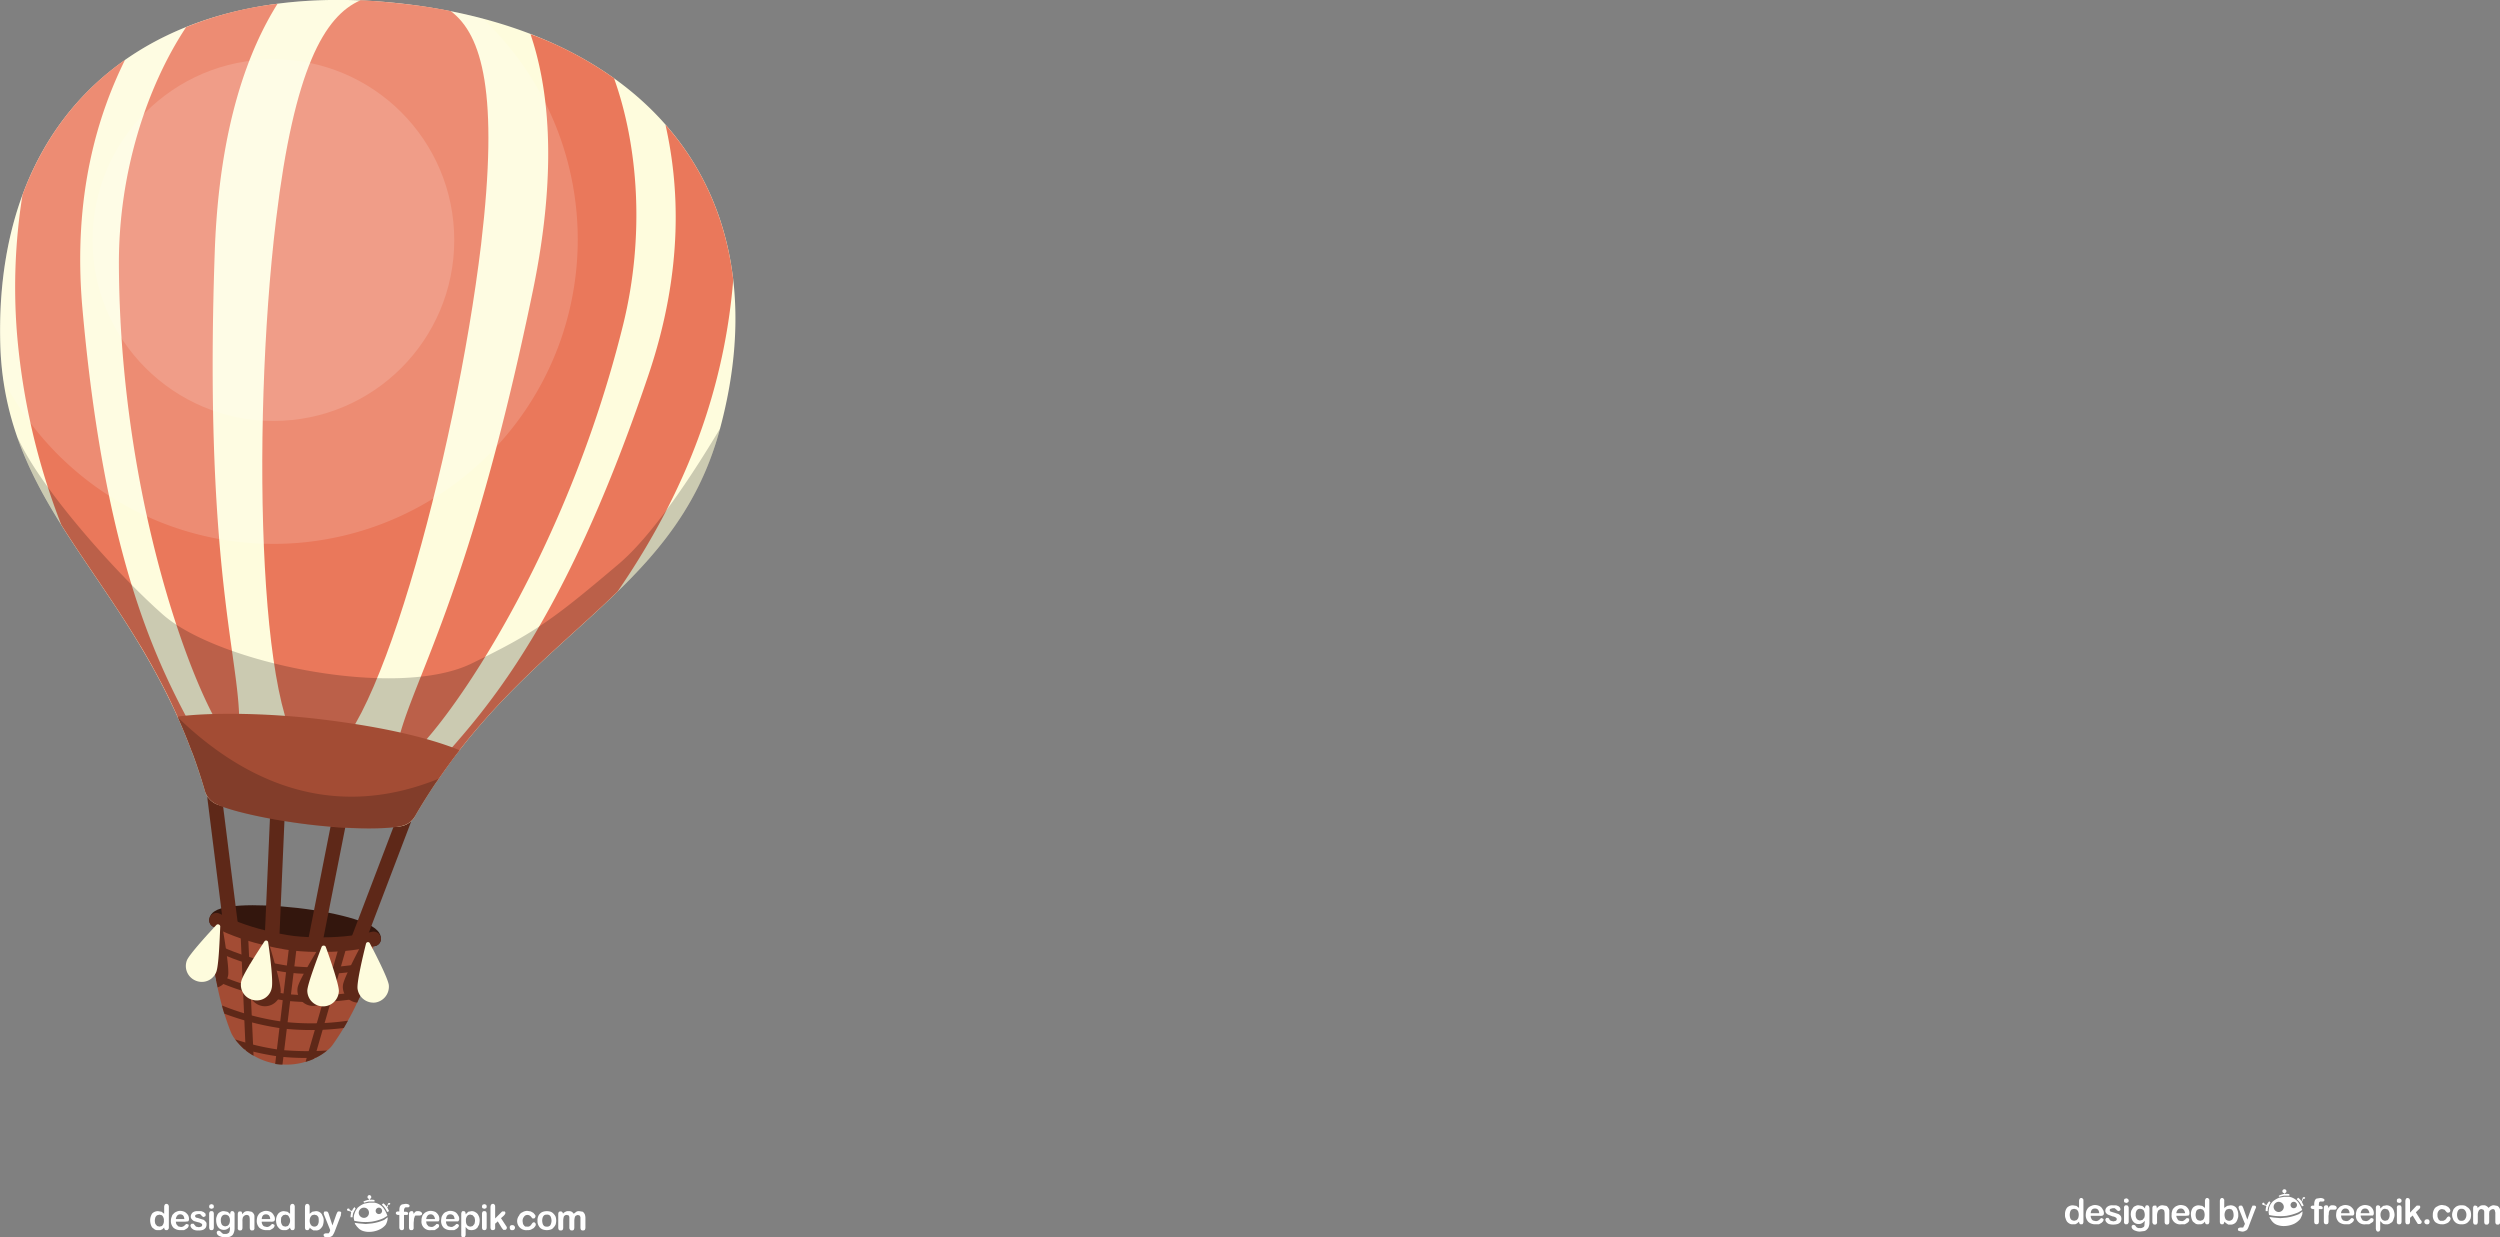 <svg xmlns="http://www.w3.org/2000/svg" viewBox="0 0 855.8 423.6"><rect x="0" y="0" width="855.8" height="423.6" fill="#808080" stroke="none"/><defs><style>.cls-1{isolation:isolate;}.cls-2{fill:#33160d;}.cls-3,.cls-4{fill:none;stroke-linecap:round;stroke-linejoin:round;stroke-width:5px;}.cls-3{stroke:#33160d;}.cls-4{stroke:#5e2818;}.cls-5{fill:#fefcdd;}.cls-6{fill:#ea785b;}.cls-7{opacity:0.2;mix-blend-mode:multiply;}.cls-8{fill:#a34c34;}.cls-9{fill:#5e2818;}.cls-10,.cls-11{fill:#fff;}.cls-10{opacity:0.15;}</style></defs><g class="cls-1"><g id="圖層_4" data-name="圖層 4"><path class="cls-2" d="M252,391.1c-.3,2.7-12.7,3.5-27.5,1.7s-26.7-5.4-26.3-8.1,12.6-3.4,27.5-1.7S252.3,388.4,252,391.1Z" transform="translate(-124.1 -69.7)"/><path class="cls-3" d="M198.2,384.7c.3-2.7,12.6-3.4,27.5-1.7s26.6,5.4,26.3,8.1" transform="translate(-124.1 -69.7)"/><line class="cls-4" x1="73.5" y1="273.2" x2="79.2" y2="318.6"/><line class="cls-4" x1="95.1" y1="275.8" x2="93" y2="323.8"/><line class="cls-4" x1="138.2" y1="280.9" x2="121.9" y2="323.7"/><line class="cls-4" x1="116.6" y1="278.4" x2="107.3" y2="325.5"/><path class="cls-5" d="M263,71.1c84.6,10.1,129.1,66.5,107.4,146-15.8,57.8-67.7,68.9-104.3,132.1a6.8,6.8,0,0,1-6.7,3.4L229.7,349l-29.6-3.5a7,7,0,0,1-5.8-4.9c-20.6-70.1-68.4-93.1-70.1-153C121.9,105.3,178.4,61,263,71.1Z" transform="translate(-124.1 -69.7)"/><path class="cls-6" d="M247.5,69.8c-12.4,5.4-22.7,23.5-28.9,75.1-8.7,72.3-6,182.9,13.4,185.2s48.1-104.5,56.8-176.8c6.1-51.6.4-71.7-10.4-79.8-5-1-10.1-1.8-15.4-2.4S252.5,70,247.5,69.8Z" transform="translate(-124.1 -69.7)"/><path class="cls-6" d="M187.8,79c-13.6,20.6-23.1,50-23,81.2.4,100.2,39.3,177.4,40.9,162.1,2.5-22.9-12.1-50.6-8.1-166,1.5-44.5,12.1-70.3,21.5-85.3A121.8,121.8,0,0,0,187.8,79Z" transform="translate(-124.1 -69.7)"/><path class="cls-6" d="M131.8,136.4a200.3,200.3,0,0,0-1.9,47.3,233.4,233.4,0,0,0,15.2,65.7C159.3,272,177.5,294,189.8,327c5.2,6.5,8.6,10,8.6,10-7.2-22.6-35.9-46.8-46.1-161.9-3.4-38.8,5.5-66.5,14.6-84.9C150.9,101.4,139,117,131.8,136.4Z" transform="translate(-124.1 -69.7)"/><path class="cls-6" d="M334.3,96.5c8.3,23.2,10.6,54,3.1,84.4-24,97.3-80,163.1-78,147.9,3-23,23.7-46.4,47.1-159.5,9-43.6,4.9-71.1-.8-87.9A123.1,123.1,0,0,1,334.3,96.5Z" transform="translate(-124.1 -69.7)"/><path class="cls-6" d="M375.1,165.5a204,204,0,0,1-9.3,46.5c-7.4,22.8-18.4,42.9-30.3,60.2-19.1,18.6-42,35.7-61.8,64.9-6.6,5.1-10.6,7.7-10.6,7.7,12.3-20.3,45.9-37,82.9-146.5,12.5-36.9,10.4-65.9,5.9-85.9C364.8,127,372.7,145,375.1,165.5Z" transform="translate(-124.1 -69.7)"/><path class="cls-7" d="M266.1,349.2c36.6-63.2,88.5-74.3,104.3-132.1a6.4,6.4,0,0,1,.2-.7c-9.5,15.9-23.2,36.8-35.1,46.7-22.2,18.8-28.3,23.2-50.1,33.8-25.7,12.4-86.5-.2-105.4-16.7-15.6-13.7-42-43.1-49.9-60.8l.6,1.8h0c9.1,24.5,26.1,44,41.4,69.5h.1l4.1,7.1c0,.1.1.2.1.3l1.1,2,.3.5,1.1,2.1.2.3,2.5,4.9.3.6.9,1.9.3.7.9,2,.3.6,1.2,2.6h0c.4.8.7,1.7,1.1,2.5l.3.8c.3.6.5,1.3.8,1.9a3.6,3.6,0,0,0,.4.9l.7,1.9.3.8c.4.9.7,1.9,1.1,2.8h0l1,2.7.3.9c.2.6.4,1.3.7,2l.3,1c.2.6.4,1.3.7,2s.1.6.2.9.7,2,.9,3l.4,1a5.8,5.8,0,0,0,1.8,2.3,7.2,7.2,0,0,0,2.6,1.4l1,.2,29.6,3.5,29.7,3.6h1a6.4,6.4,0,0,0,2.8-.7,6,6,0,0,0,2.3-1.9l.6-.8Z" transform="translate(-124.1 -69.7)"/><path class="cls-8" d="M233.7,315.9c-16.6-2-36.6-2.5-48.8-.9a195.6,195.6,0,0,1,9.4,25.6,7.4,7.4,0,0,0,3.9,4.4c4.6,2.2,16.7,5.1,31.2,6.9s27,1.7,31.9.6a6.9,6.9,0,0,0,4.8-3.3,203.8,203.8,0,0,1,15.3-22.7C268.3,321.2,250.3,317.9,233.7,315.9Z" transform="translate(-124.1 -69.7)"/><path class="cls-7" d="M229.4,351.9c14.5,1.7,27,1.7,31.9.6a6.9,6.9,0,0,0,4.8-3.3c2.6-4.6,5.4-8.8,8.1-12.9-37.5,15.2-67.7-.2-89.3-21.1a197.9,197.9,0,0,1,9.4,25.4,7.4,7.4,0,0,0,3.9,4.4C202.8,347.2,214.9,350.1,229.4,351.9Z" transform="translate(-124.1 -69.7)"/><path class="cls-8" d="M224.5,392.6s14.3,1.8,27.5-1.5c0,0,.7,15.1-13.7,35.8a9.5,9.5,0,0,1-2.6,2.7,22.3,22.3,0,0,1-30.8-3.7,11.8,11.8,0,0,1-1.9-3.2c-9.1-23.6-4.8-38-4.8-38C210.2,391,224.5,392.6,224.5,392.6Z" transform="translate(-124.1 -69.7)"/><path class="cls-9" d="M199.1,387.7l-1.8,3.1a61,61,0,0,0,1.3,16.9,5.4,5.4,0,0,0,3.6-4.1c.4-2.2-1.1-11.6-1.8-15.6A.7.7,0,0,0,199.1,387.7Z" transform="translate(-124.1 -69.7)"/><path class="cls-9" d="M249.4,392.7a.7.7,0,0,0-1.3-.1c-1.9,3.6-6.3,12-6.6,14.3a5.4,5.4,0,0,0,4.7,6h.2a69.2,69.2,0,0,0,4.5-13.3C250.4,397,249.8,394.4,249.4,392.7Z" transform="translate(-124.1 -69.7)"/><path class="cls-9" d="M226,407.7a5.3,5.3,0,1,0,10.5,2c.5-2.2-1.1-11.6-1.8-15.6a.7.7,0,0,0-1.3-.2C231.3,397.3,226.4,405.5,226,407.7Z" transform="translate(-124.1 -69.7)"/><path class="cls-9" d="M209,389.1l-2.6-.9,1.8,41.1a21.1,21.1,0,0,0,2.7,1.8Z" transform="translate(-124.1 -69.7)"/><path class="cls-9" d="M243.1,392.6l-2.7.3-11.7,40.3a18.2,18.2,0,0,0,3-1.1Z" transform="translate(-124.1 -69.7)"/><path class="cls-9" d="M220.8,434.1l5-41.3-1.3-.2h-1.3l-4.9,41.3A10.7,10.7,0,0,0,220.8,434.1Z" transform="translate(-124.1 -69.7)"/><path class="cls-10" d="M124.2,187.6a95.3,95.3,0,0,0,1.1,12.3A104.2,104.2,0,1,0,289.4,76.1a190.1,190.1,0,0,0-26.4-5C178.4,61,121.9,105.3,124.2,187.6Z" transform="translate(-124.1 -69.7)"/><circle class="cls-10" cx="93.6" cy="82.2" r="61.9"/><path class="cls-9" d="M220.2,409.1a5.4,5.4,0,0,1-10.8-.7c.2-2.3,4.1-11,5.8-14.7a.7.7,0,0,1,1.3.1C217.7,397.7,220.3,406.8,220.2,409.1Z" transform="translate(-124.1 -69.7)"/><path class="cls-4" d="M198.2,384.7c12,6.3,26.3,7.9,26.3,7.9s14.3,1.8,27.5-1.5" transform="translate(-124.1 -69.7)"/><path class="cls-9" d="M222.4,410c-.3-.1-13.3-1.7-24.6-7.2a25.1,25.1,0,0,0,.4,2.7c11.1,5.1,23,6.6,23.9,6.8h.1a91.6,91.6,0,0,0,24.8-.9c.4-.9.8-1.7,1.1-2.6-12.3,2.7-25.4,1.2-25.7,1.2Z" transform="translate(-124.1 -69.7)"/><path class="cls-9" d="M236.1,429.3a102.5,102.5,0,0,1-16-.2h0a87,87,0,0,1-15.5-3.6l.3.4a26.8,26.8,0,0,0,2.8,3,93.2,93.2,0,0,0,12.1,2.5h.1a87.5,87.5,0,0,0,12.3.4,18.6,18.6,0,0,0,3.5-2.2Z" transform="translate(-124.1 -69.7)"/><path class="cls-9" d="M197.2,394.9c11.7,6,25.1,7.7,26.1,7.8h0c1,.1,14.4,1.6,27.2-1.4l.6-2.4h-.5c-12.7,3.2-26.7,1.5-27,1.5h0c-.4,0-14.4-1.8-26-7.8h-.4Z" transform="translate(-124.1 -69.7)"/><path class="cls-9" d="M221,421.8a90.5,90.5,0,0,0,20.8-.2l1.4-2.5a86.3,86.3,0,0,1-21.9.4h0a86.8,86.8,0,0,1-21.2-5.6c.2.9.5,1.9.8,2.8a93.5,93.5,0,0,0,20.1,5.1Z" transform="translate(-124.1 -69.7)"/><path class="cls-5" d="M198.1,402.5a5.3,5.3,0,0,1-7,2.9,5.4,5.4,0,0,1-3-7c.9-2.1,7.3-9.1,10.1-12.1a.8.8,0,0,1,1.3.5C199.3,390.9,199,400.4,198.1,402.5Z" transform="translate(-124.1 -69.7)"/><path class="cls-5" d="M217.1,408a5.2,5.2,0,0,1-6.4,4,5.3,5.3,0,0,1-4-6.4c.5-2.3,5.7-10.2,7.9-13.6a.7.7,0,0,1,1.3.3C216.5,396.3,217.7,405.7,217.1,408Z" transform="translate(-124.1 -69.7)"/><path class="cls-5" d="M229.3,408.8a5.4,5.4,0,0,0,5.4,5.4,5.4,5.4,0,0,0,5.4-5.3c0-2.3-3.1-11.3-4.5-15.1a.8.8,0,0,0-1.4,0C232.8,397.6,229.4,406.4,229.3,408.8Z" transform="translate(-124.1 -69.7)"/><path class="cls-5" d="M246.5,408.2a5.5,5.5,0,0,0,6,4.7,5.5,5.5,0,0,0,4.7-6c-.3-2.3-4.6-10.7-6.5-14.3a.7.7,0,0,0-1.3.1C248.4,396.7,246.2,405.9,246.5,408.2Z" transform="translate(-124.1 -69.7)"/></g><g id="DESIGNED_BY_FREEPIK" data-name="DESIGNED BY FREEPIK"><path class="cls-11" d="M181.1,481.8a.7.7,0,0,0-.6.3,1.5,1.5,0,0,0-.2.8v2.3l-.9-.7-1.2-.2a2.8,2.8,0,0,0-2,.8,4.3,4.3,0,0,0-.7,2.4,5.1,5.1,0,0,0,.2,1.3,3.7,3.7,0,0,0,.5,1.1l.9.7a2,2,0,0,0,1.1.2h.8l.7-.3.6-.6h0a1.4,1.4,0,0,0,.2.7.7.7,0,0,0,.6.2c.2,0,.4,0,.5-.2a.8.8,0,0,0,.3-.7v-7.1a1.2,1.2,0,0,0-.2-.7A.9.9,0,0,0,181.1,481.8Zm-1.1,6.9a1.8,1.8,0,0,1-.5.7l-.8.2-.8-.2-.6-.7a3.7,3.7,0,0,1-.2-1.2,4.3,4.3,0,0,1,.2-1.1,2,2,0,0,1,.6-.7l.8-.2.8.2a1.8,1.8,0,0,1,.5.7,2,2,0,0,1,.2,1.1A2.2,2.2,0,0,1,180,488.7Z" transform="translate(-124.1 -69.7)"/><path class="cls-11" d="M188.5,487.8a1,1,0,0,0,.3-.8,2.8,2.8,0,0,0-.3-1.3,3.8,3.8,0,0,0-1.1-1.1,3.8,3.8,0,0,0-1.6-.4,2.8,2.8,0,0,0-1.3.3,2.3,2.3,0,0,0-1,.7,1.7,1.7,0,0,0-.6,1,3.1,3.1,0,0,0-.3,1.3,3.3,3.3,0,0,0,.9,2.5,3.6,3.6,0,0,0,2.4.8h1.2l.9-.5c.2-.2.4-.3.5-.5a1.4,1.4,0,0,0,.2-.6c0-.1,0-.3-.1-.3l-.5-.2h-.3l-.5.5-.4.3-.5.2h-.5l-.8-.2-.6-.7a2.9,2.9,0,0,1-.2-.9h3.2Zm-4.2-.8a2.2,2.2,0,0,1,.5-1.2,1.2,1.2,0,0,1,1-.4,1.3,1.3,0,0,1,1,.4,2.1,2.1,0,0,1,.4,1.2Z" transform="translate(-124.1 -69.7)"/><path class="cls-11" d="M193.9,487.3l-1.3-.4-.9-.3a.8.8,0,0,1-.6-.2c-.2-.1-.2-.3-.2-.5a.5.5,0,0,1,.3-.4l.7-.2h.7l.4.4c.1.2.3.3.4.4a.5.5,0,0,0,.4.2l.5-.2c.2-.1.2-.3.2-.5a1.1,1.1,0,0,0-.1-.5l-.6-.5-.8-.3h-1.1a3,3,0,0,0-1.4.2c-.4.2-.7.4-.8.7a1.6,1.6,0,0,0-.3.9,1.2,1.2,0,0,0,.3.9,2.7,2.7,0,0,0,.8.7l1.4.4a1.9,1.9,0,0,1,1,.4.5.5,0,0,1,.4.6c0,.2-.1.3-.3.5l-.8.2-1-.2-.6-.7-.2-.3H190c-.2,0-.4,0-.5.2a.5.5,0,0,0-.2.4,1.3,1.3,0,0,0,.3.8,2.2,2.2,0,0,0,.9.7,3.4,3.4,0,0,0,1.5.2,4.1,4.1,0,0,0,1.6-.2,2.2,2.2,0,0,0,.9-.7,2.1,2.1,0,0,0,.3-1.2,1.2,1.2,0,0,0-.2-.8Z" transform="translate(-124.1 -69.7)"/><path class="cls-11" d="M196.5,484.3c-.3,0-.4,0-.6.2a1.4,1.4,0,0,0-.2.7v4.7a1.4,1.4,0,0,0,.2.7c.2.2.3.2.6.2a.7.7,0,0,0,.6-.2,1.4,1.4,0,0,0,.2-.7v-4.7a1.4,1.4,0,0,0-.2-.7A.7.7,0,0,0,196.5,484.3Z" transform="translate(-124.1 -69.7)"/><path class="cls-11" d="M196.5,481.9l-.6.2a1.4,1.4,0,0,0-.2.6.8.8,0,0,0,.2.6l.6.2.6-.2a.8.8,0,0,0,.2-.6,1.4,1.4,0,0,0-.2-.6Z" transform="translate(-124.1 -69.7)"/><path class="cls-11" d="M203.6,484.3c-.2,0-.4,0-.5.2a1.1,1.1,0,0,0-.2.6v.3a2.8,2.8,0,0,0-1-.9l-1.1-.2a2,2,0,0,0-1.1.2,2.4,2.4,0,0,0-.9.6,3.1,3.1,0,0,0-.5,1,2.7,2.7,0,0,0-.2,1.3,4.7,4.7,0,0,0,.3,1.7,2.7,2.7,0,0,0,.9,1.2,2.4,2.4,0,0,0,1.5.4,2,2,0,0,0,1.1-.3,2.3,2.3,0,0,0,.9-.8v1.2a6.4,6.4,0,0,0-.2.7,1,1,0,0,1-.5.4c-.2.2-.5.2-1,.2h-.5l-.4-.2-.3-.3-.3-.3a.9.9,0,0,0-.6-.3c-.2,0-.4,0-.5.2a.5.5,0,0,0-.2.4,1.1,1.1,0,0,0,.3.8,2,2,0,0,0,1.1.6,3.3,3.3,0,0,0,1.5.3l1.5-.2a3.3,3.3,0,0,0,1-.6,3.1,3.1,0,0,0,.5-1,4.4,4.4,0,0,0,.2-1.3v-4.8a1.1,1.1,0,0,0-.2-.8A.6.6,0,0,0,203.6,484.3Zm-1,4.3a2,2,0,0,1-.6.7l-.7.2a1.7,1.7,0,0,1-1.2-.5,2.7,2.7,0,0,1-.4-1.5,2.2,2.2,0,0,1,.4-1.5,1.3,1.3,0,0,1,1.1-.5,1.7,1.7,0,0,1,1.2.5,2.5,2.5,0,0,1,.4,1.6A3,3,0,0,1,202.6,488.6Z" transform="translate(-124.1 -69.7)"/><path class="cls-11" d="M211,485.3a2,2,0,0,0-.8-.8l-1.1-.2a2.3,2.3,0,0,0-1.2.2,3.8,3.8,0,0,0-.9.9v-.2a4.3,4.3,0,0,0-.1-.5q-.2-.3-.3-.3h-.4c-.2,0-.4,0-.5.2s-.2.4-.2.7v4.7a.8.8,0,0,0,.2.7c.1.2.3.2.6.2a.7.7,0,0,0,.6-.2,1.4,1.4,0,0,0,.2-.7v-2.1a4.2,4.2,0,0,1,.1-1.3,1.3,1.3,0,0,1,.5-.7,1.3,1.3,0,0,1,.8-.3,1.1,1.1,0,0,1,.9.4,3.9,3.9,0,0,1,.2,1.3v2.7a1.4,1.4,0,0,0,.2.7.7.7,0,0,0,.6.2c.3,0,.5,0,.6-.2a.8.8,0,0,0,.2-.7V486A1.4,1.4,0,0,0,211,485.3Z" transform="translate(-124.1 -69.7)"/><path class="cls-11" d="M217.8,487.8a.8.8,0,0,0,.4-.8,2,2,0,0,0-.4-1.3,2.6,2.6,0,0,0-1-1.1,3.8,3.8,0,0,0-1.6-.4,2.8,2.8,0,0,0-1.3.3,2.6,2.6,0,0,0-1.1.7,4.4,4.4,0,0,0-.6,1,5.9,5.9,0,0,0-.2,1.3,3.3,3.3,0,0,0,.9,2.5,3.6,3.6,0,0,0,2.4.8h1.2l.9-.5c.2-.2.4-.3.5-.5a1.4,1.4,0,0,0,.2-.6c0-.1-.1-.3-.2-.3l-.4-.2h-.3l-.5.5-.4.3-.5.2h-.5l-.8-.2a1.3,1.3,0,0,1-.6-.7,1.5,1.5,0,0,1-.2-.9h3.1A2.2,2.2,0,0,0,217.8,487.8Zm-4.1-.8a2.1,2.1,0,0,1,.4-1.2,1.3,1.3,0,0,1,1-.4,1.4,1.4,0,0,1,1.1.4,2.1,2.1,0,0,1,.4,1.2Z" transform="translate(-124.1 -69.7)"/><path class="cls-11" d="M224.2,481.8a.9.9,0,0,0-.6.3,1.5,1.5,0,0,0-.2.8v2.3l-.9-.7-1.2-.2a2.6,2.6,0,0,0-1.9.8,3.6,3.6,0,0,0-.8,2.4,5.1,5.1,0,0,0,.2,1.3,2.4,2.4,0,0,0,.6,1.1,2.7,2.7,0,0,0,.8.7,2.2,2.2,0,0,0,1.1.2h.8l.7-.3.6-.6h0a.9.9,0,0,0,.3.7c.1.2.3.2.5.2a.7.7,0,0,0,.6-.2,1.2,1.2,0,0,0,.2-.7v-7.1a1.2,1.2,0,0,0-.2-.7A.7.7,0,0,0,224.2,481.8Zm-1.1,6.9a1.8,1.8,0,0,1-.5.7l-.8.2-.8-.2a1.8,1.8,0,0,1-.5-.7,2.2,2.2,0,0,1-.2-1.2,4.1,4.1,0,0,1,.1-1.1l.6-.7.8-.2.8.2a1.8,1.8,0,0,1,.5.7,2,2,0,0,1,.3,1.1A2.1,2.1,0,0,1,223.1,488.7Z" transform="translate(-124.1 -69.7)"/><path class="cls-11" d="M233.6,484.7a2.3,2.3,0,0,0-1.4-.4l-1.2.2-.9.7v-2.4a1.4,1.4,0,0,0-.2-.7.9.9,0,0,0-.6-.3.7.7,0,0,0-.6.3,1.4,1.4,0,0,0-.2.7v7.1a1.2,1.2,0,0,0,.2.7.7.7,0,0,0,.6.2c.2,0,.4,0,.5-.2a.8.8,0,0,0,.3-.7h0c.1.2.3.3.4.4l.4.3.5.3h.8a2.2,2.2,0,0,0,1.1-.2,2.7,2.7,0,0,0,.8-.7,2.4,2.4,0,0,0,.6-1.1,5.1,5.1,0,0,0,.2-1.3,2.9,2.9,0,0,0-.4-1.7A2,2,0,0,0,233.6,484.7Zm-.8,4.4a1.4,1.4,0,0,1-1.1.5,1.6,1.6,0,0,1-1.1-.5,2.5,2.5,0,0,1-.5-1.5,3.1,3.1,0,0,1,.2-1.1,2.8,2.8,0,0,1,.6-.8l.8-.2.8.2a2,2,0,0,1,.6.7,3.7,3.7,0,0,1,.1,1.1A2.5,2.5,0,0,1,232.8,489.1Z" transform="translate(-124.1 -69.7)"/><path class="cls-11" d="M240.5,484.4h-.7l-.3.4-.3.7-1.3,3.7-1.3-4a1.6,1.6,0,0,0-.3-.6c-.2-.2-.3-.2-.6-.2h-.4q-.2,0-.3.3c0,.1-.1.2-.1.3a2.5,2.5,0,0,0,.2.7l2,5v.3a1.6,1.6,0,0,1-.3.6q-.1.3-.3.3h-1l-.5.2c-.1.1-.1.2-.1.4a.6.6,0,0,0,.3.6l1.1.2a1.8,1.8,0,0,0,1.1-.3,1.1,1.1,0,0,0,.7-.6,6.7,6.7,0,0,0,.6-1.2l2.1-5.5v-.4a1,1,0,0,1,.1-.3c0-.2,0-.3-.1-.4Z" transform="translate(-124.1 -69.7)"/><path class="cls-11" d="M262.9,481.8l-1.2.2a1.6,1.6,0,0,0-.7.7,3.7,3.7,0,0,0-.2,1.2v.5h-.4c-.5,0-.8.2-.8.6a.5.5,0,0,0,.2.4,1.1,1.1,0,0,0,.6.2h.4v4.3a.9.9,0,0,0,.3.7c.1.2.3.2.5.2s.5,0,.6-.2a.8.8,0,0,0,.2-.7v-4.3h1.1a.5.5,0,0,0,.3-.5c0-.4-.3-.6-1-.6h-.4V484a1.2,1.2,0,0,1,.2-.7.5.5,0,0,1,.5-.3h.8l.3-.2c.1-.1.1-.2.1-.4S263.9,481.8,262.9,481.8Z" transform="translate(-124.1 -69.7)"/><path class="cls-11" d="M268.1,484.5a1.8,1.8,0,0,0-1-.2,1.1,1.1,0,0,0-.8.2,2.8,2.8,0,0,0-.6.8,1.5,1.5,0,0,0-.2-.8c-.1-.2-.3-.2-.6-.2s-.8.3-.8,1v4.6a1.4,1.4,0,0,0,.2.7.7.7,0,0,0,.6.2c.3,0,.5,0,.6-.2a.8.8,0,0,0,.2-.7v-1.4c0-.5.1-.9.1-1.2a2,2,0,0,1,.2-.9c0-.3.2-.4.3-.6h1.6l.5-.2a.8.8,0,0,0,.2-.5C268.6,484.9,268.4,484.7,268.1,484.5Z" transform="translate(-124.1 -69.7)"/><path class="cls-11" d="M274.2,487.8a1,1,0,0,0,.3-.8,2.8,2.8,0,0,0-.3-1.3,3.5,3.5,0,0,0-1-1.1,4.3,4.3,0,0,0-1.7-.4,3.1,3.1,0,0,0-1.3.3,2.3,2.3,0,0,0-1,.7,1.7,1.7,0,0,0-.6,1,3,3,0,0,0-.2,1.3,2.9,2.9,0,0,0,3.3,3.3h1.2l.8-.5.6-.5a1.3,1.3,0,0,0,.1-.6c0-.1,0-.3-.1-.3l-.4-.2h-.4c-.2.2-.3.4-.5.5l-.4.3-.5.2h-.5l-.8-.2-.6-.7a3,3,0,0,1-.2-1h4.2ZM270,487a2.2,2.2,0,0,1,.5-1.2,1.3,1.3,0,0,1,1-.4,1.2,1.2,0,0,1,1,.4,2.2,2.2,0,0,1,.5,1.2Z" transform="translate(-124.1 -69.7)"/><path class="cls-11" d="M280.9,487.8a1,1,0,0,0,.4-.8,2,2,0,0,0-.4-1.3,2.6,2.6,0,0,0-1-1.1,3.8,3.8,0,0,0-1.6-.4,2.5,2.5,0,0,0-1.3.3,2.1,2.1,0,0,0-1.1.7,4.4,4.4,0,0,0-.6,1,5.9,5.9,0,0,0-.2,1.3,3.3,3.3,0,0,0,.9,2.5,3.5,3.5,0,0,0,2.4.8h1.2l.9-.5.5-.5a1.4,1.4,0,0,0,.2-.6c0-.1-.1-.3-.2-.3a.5.5,0,0,0-.4-.2h-.3l-.5.5-.5.3-.4.2h-.5l-.8-.2a1.3,1.3,0,0,1-.6-.7,1.6,1.6,0,0,1-.2-1h4.1Zm-4.1-.8a2.1,2.1,0,0,1,.4-1.2,1.3,1.3,0,0,1,1-.4,1.4,1.4,0,0,1,1.1.4,2.1,2.1,0,0,1,.4,1.2Z" transform="translate(-124.1 -69.7)"/><path class="cls-11" d="M286.9,484.7a2.3,2.3,0,0,0-1.4-.4l-1.1.2-.9.9v-.2a1.2,1.2,0,0,0-.2-.7.7.7,0,0,0-.6-.2c-.2,0-.4,0-.5.2s-.2.4-.2.7v7a1.9,1.9,0,0,0,.1.8.6.6,0,0,0,.6.3c.5,0,.8-.4.8-1.1v-2.5a3.8,3.8,0,0,0,.9.9,3.1,3.1,0,0,0,2.2,0c.4-.1.6-.4.9-.6l.6-1.1a5.9,5.9,0,0,0,.2-1.4,3.3,3.3,0,0,0-.4-1.7A2.2,2.2,0,0,0,286.9,484.7Zm-.4,4-.6.7-.7.2a1.7,1.7,0,0,1-1.2-.5,2.4,2.4,0,0,1-.4-1.5,2.4,2.4,0,0,1,.4-1.6,1.3,1.3,0,0,1,1.2-.5l.7.2.6.7a3.6,3.6,0,0,1,.2,1.1A4.3,4.3,0,0,1,286.5,488.7Z" transform="translate(-124.1 -69.7)"/><path class="cls-11" d="M289.9,484.3a.7.7,0,0,0-.6.2,1.4,1.4,0,0,0-.2.7v4.7a1.4,1.4,0,0,0,.2.7,1,1,0,0,0,1.2,0,1.4,1.4,0,0,0,.2-.7v-4.7a1.4,1.4,0,0,0-.2-.7A.7.7,0,0,0,289.9,484.3Z" transform="translate(-124.1 -69.7)"/><path class="cls-11" d="M289.9,481.9l-.6.2a1.4,1.4,0,0,0-.2.6.8.8,0,0,0,.2.6l.6.2.6-.2a.8.8,0,0,0,.2-.6,1.1,1.1,0,0,0-.2-.6Z" transform="translate(-124.1 -69.7)"/><path class="cls-11" d="M297.3,489.3l-1.7-2.6.9-.8c.4-.4.6-.7.6-1s-.1-.3-.2-.5H296l-.5.5-1.9,1.9v-3.9c0-.4,0-.6-.2-.8a.6.6,0,0,0-.6-.3.9.9,0,0,0-.6.3,1.9,1.9,0,0,0-.2.8v7a1.4,1.4,0,0,0,.2.7,1,1,0,0,0,1.2,0,.8.8,0,0,0,.2-.7v-1.3l.9-.8,1.4,2.3.5.6h.4c.3,0,.5,0,.6-.2a.8.8,0,0,0,.2-.6.4.4,0,0,0-.1-.3Z" transform="translate(-124.1 -69.7)"/><path class="cls-11" d="M299.4,489.1a.7.7,0,0,0-.8.8,1.2,1.2,0,0,0,.2.7.8.8,0,0,0,.7.2.7.7,0,0,0,.6-.2.9.9,0,0,0,.3-.7.9.9,0,0,0-.3-.6A.8.8,0,0,0,299.4,489.1Z" transform="translate(-124.1 -69.7)"/><path class="cls-11" d="M306.8,488.1l-.4.2-.3.4a2.2,2.2,0,0,1-.6.7,1.3,1.3,0,0,1-.9.2H304a1,1,0,0,1-.5-.4,1.6,1.6,0,0,1-.4-.7c0-.2-.1-.5-.1-.8a2.1,2.1,0,0,1,.5-1.5,1.3,1.3,0,0,1,1.1-.6,1.5,1.5,0,0,1,.8.2,2.3,2.3,0,0,1,.7.7l.3.3h.3c.2,0,.4,0,.5-.2s.2-.3.2-.5a.7.7,0,0,0-.2-.6l-.5-.6-.9-.5-1.2-.2a3.4,3.4,0,0,0-1.7.5,2,2,0,0,0-1.1,1.1,3.1,3.1,0,0,0,2.8,5,2.7,2.7,0,0,0,1.3-.2l.9-.5.5-.6a1,1,0,0,0,.2-.7.4.4,0,0,0-.2-.4A.5.5,0,0,0,306.8,488.1Z" transform="translate(-124.1 -69.7)"/><path class="cls-11" d="M313.6,485.2a2.6,2.6,0,0,0-1-.7,4.3,4.3,0,0,0-2.6,0,2.6,2.6,0,0,0-1.1.7,2.4,2.4,0,0,0-.6,1,3.2,3.2,0,0,0-.2,1.4,3,3,0,0,0,.2,1.3,3.3,3.3,0,0,0,.6,1,2.6,2.6,0,0,0,1.1.7,4.3,4.3,0,0,0,2.6,0,1.8,1.8,0,0,0,1-.7,3.6,3.6,0,0,0,.7-1,4.7,4.7,0,0,0,0-2.7A3.6,3.6,0,0,0,313.6,485.2Zm-1.1,3.9a1.3,1.3,0,0,1-1.2.5,1.5,1.5,0,0,1-.9-.2,1.8,1.8,0,0,1-.5-.7,4.3,4.3,0,0,1-.2-1.1,3.7,3.7,0,0,1,.2-1.2,1.8,1.8,0,0,1,.5-.7,1.5,1.5,0,0,1,.9-.2,1.3,1.3,0,0,1,1.2.5,3.4,3.4,0,0,1,.4,1.6A3.3,3.3,0,0,1,312.5,489.1Z" transform="translate(-124.1 -69.7)"/><path class="cls-11" d="M323.6,484.5l-1.2-.2a1.6,1.6,0,0,0-1,.2l-.9.7a2.3,2.3,0,0,0-.7-.7,2,2,0,0,0-1.1-.2,1.6,1.6,0,0,0-1,.2,2.2,2.2,0,0,0-.9.7h0a.6.6,0,0,0-.3-.6c-.1-.2-.3-.2-.5-.2a.7.7,0,0,0-.6.2,1.4,1.4,0,0,0-.2.7v4.6a1.5,1.5,0,0,0,.2.8.8.8,0,0,0,.7.2.7.7,0,0,0,.6-.2,1.5,1.5,0,0,0,.2-.8v-2.2a5.4,5.4,0,0,1,.2-1.5,1.1,1.1,0,0,1,1.1-.6l.6.2a1.4,1.4,0,0,1,.2.6v3.5a1,1,0,0,0,.3.8c.1.2.3.2.6.2a.7.7,0,0,0,.6-.2,1.5,1.5,0,0,0,.2-.8v-2.1a4.9,4.9,0,0,1,.2-1.5,1,1,0,0,1,.4-.5l.6-.2.6.2c.2.2.2.4.3.6v3.5a1.5,1.5,0,0,0,.2.8.8.8,0,0,0,.7.2.7.7,0,0,0,.6-.2,1.5,1.5,0,0,0,.2-.8v-3.1a4.1,4.1,0,0,0-.2-1.4A2.7,2.7,0,0,0,323.6,484.5Z" transform="translate(-124.1 -69.7)"/><path class="cls-11" d="M245.3,487.2h0Z" transform="translate(-124.1 -69.7)"/><path class="cls-11" d="M245.4,487.7h0a.9.9,0,0,1-.1-.5A.9.9,0,0,0,245.4,487.7Z" transform="translate(-124.1 -69.7)"/><path class="cls-11" d="M245.9,489.2Z" transform="translate(-124.1 -69.7)"/><path class="cls-11" d="M245.8,489.1h0Z" transform="translate(-124.1 -69.7)"/><path class="cls-11" d="M245.5,488.3l.3.7-.3-.7Z" transform="translate(-124.1 -69.7)"/><path class="cls-11" d="M250.7,480.4v-.3a.6.6,0,0,0,.5-.6.7.7,0,0,0-.7-.7.7.7,0,0,0-.6.7.6.6,0,0,0,.5.6v.3a7.8,7.8,0,0,0-1.9.6l.2.4,1.6-.4h2v-.5A5,5,0,0,0,250.7,480.4Z" transform="translate(-124.1 -69.7)"/><path class="cls-11" d="M245.5,482.9a3.4,3.4,0,0,0-.9,1.3h-.1l-.5-.2h-.2v-.2c0-.3-.2-.4-.5-.4a.4.4,0,0,0-.4.4.4.4,0,0,0,.4.4h.1l.6.2c.1,0,.2,0,.2.1a.4.4,0,0,1,.1.3h0a6.9,6.9,0,0,0-.2,1.6h.7a6.8,6.8,0,0,1,.2-1.4,11.1,11.1,0,0,1,.8-1.5h.1l-.2-.2Z" transform="translate(-124.1 -69.7)"/><path class="cls-11" d="M257.3,481.5a.4.4,0,0,0-.4.4h0a.8.8,0,0,0-.2.5c0,.2-.1.2-.1.3h-.2a4.8,4.8,0,0,0-1.1-1.1l-.5.5a4.3,4.3,0,0,1,1.1,1.2,5.4,5.4,0,0,1,.7,1.3l.7-.3-.7-1.4h.2a.7.7,0,0,0,.1-.5c0-.1.1-.2.1-.3h.3a.4.4,0,0,0,.4-.4A.4.4,0,0,0,257.3,481.5Z" transform="translate(-124.1 -69.7)"/><path class="cls-11" d="M255.6,487.3a15.5,15.5,0,0,1-4.2,1.2l-2.1.2-2.3-.2-1.5-.2.3.7h.1a3.1,3.1,0,0,0,.7.9,3.8,3.8,0,0,0,1.8,1.2h0a6.5,6.5,0,0,0,2.1.3,8.5,8.5,0,0,0,3.5-.8,6.1,6.1,0,0,0,2.1-1.6,4.7,4.7,0,0,0,.6-1.5,3.4,3.4,0,0,0,.1-1.1Z" transform="translate(-124.1 -69.7)"/><path class="cls-11" d="M252.3,481.4h-1.8l-1.6.3a6.7,6.7,0,0,0-2.2,1.3h-.1c0,.1-.2.3-.4.6s-.4.5-.7,1.4a4,4,0,0,0-.3,1.5h0a1.3,1.3,0,0,0,.1.6h0a.9.9,0,0,0,.1.5,16.9,16.9,0,0,0,5.9.3,15.8,15.8,0,0,0,4.1-1.2l1.3-.8a9.5,9.5,0,0,0-1.1-2.3A4.8,4.8,0,0,0,252.3,481.4Zm-3.6,5.2a1.8,1.8,0,0,1-1.8-1.7,1.8,1.8,0,0,1,1.8-1.8,1.7,1.7,0,0,1,1.7,1.8A1.7,1.7,0,0,1,248.7,486.6Zm5.1-1.3a1.1,1.1,0,0,1-1.1-1.1,1.1,1.1,0,0,1,2.2,0A1.1,1.1,0,0,1,253.8,485.3Z" transform="translate(-124.1 -69.7)"/><path class="cls-11" d="M836.6,479.8a.6.6,0,0,0-.6.3,1.5,1.5,0,0,0-.2.8v2.3l-.9-.7-1.2-.2a2.8,2.8,0,0,0-2,.8,3.6,3.6,0,0,0-.7,2.4,2.7,2.7,0,0,0,.2,1.3,3.7,3.7,0,0,0,.5,1.1,3.1,3.1,0,0,0,.9.7,1.8,1.8,0,0,0,1,.2h.9l.6-.3.7-.6h0a1.4,1.4,0,0,0,.2.7c.1.2.3.2.6.2s.4,0,.5-.2a1.2,1.2,0,0,0,.2-.7v-7.1c0-.3,0-.6-.2-.7A.5.5,0,0,0,836.6,479.8Zm-1.1,6.9a2,2,0,0,1-.6.7l-.8.2-.7-.2a1.3,1.3,0,0,1-.6-.7,3.7,3.7,0,0,1-.2-1.2,4.3,4.3,0,0,1,.2-1.1,1.8,1.8,0,0,1,.5-.7l.8-.2.8.2a2,2,0,0,1,.6.7,3.6,3.6,0,0,1,.2,1.1A3.7,3.7,0,0,1,835.5,486.7Z" transform="translate(-124.1 -69.7)"/><path class="cls-11" d="M843.9,485.8a.8.8,0,0,0,.4-.8,2,2,0,0,0-.4-1.3,2.6,2.6,0,0,0-1-1.1,3.8,3.8,0,0,0-1.6-.4,2.8,2.8,0,0,0-1.3.3,2.6,2.6,0,0,0-1.1.7,4.4,4.4,0,0,0-.6,1,5.9,5.9,0,0,0-.2,1.3,3.3,3.3,0,0,0,.9,2.5,3.6,3.6,0,0,0,2.4.8h1.2l.9-.5.5-.5a1.4,1.4,0,0,0,.2-.6c0-.1-.1-.3-.2-.3l-.4-.2h-.3l-.5.5-.4.3-.5.2h-.5l-.8-.2a1.3,1.3,0,0,1-.6-.7,1.5,1.5,0,0,1-.2-.9h3.1A2.2,2.2,0,0,0,843.9,485.8Zm-4.1-.8a2.1,2.1,0,0,1,.4-1.2,1.3,1.3,0,0,1,1-.4,1.4,1.4,0,0,1,1.1.4,2.1,2.1,0,0,1,.4,1.2Z" transform="translate(-124.1 -69.7)"/><path class="cls-11" d="M849.3,485.3l-1.2-.4-1-.3-.6-.2a.8.8,0,0,1-.2-.5.5.5,0,0,1,.3-.4l.7-.2h.7l.5.4.4.4.4.2.5-.2a.8.8,0,0,0,.2-.5l-.2-.5c-.1-.2-.3-.3-.5-.5l-.8-.3h-1.2a2.7,2.7,0,0,0-1.3.2,2.2,2.2,0,0,0-.9.7,1.6,1.6,0,0,0-.3.9,1.2,1.2,0,0,0,.3.9,1.8,1.8,0,0,0,.9.6l1.3.5a2.3,2.3,0,0,1,1.1.4.6.6,0,0,1,.3.6c0,.2-.1.3-.3.5l-.8.2-.9-.2a1.3,1.3,0,0,1-.6-.7l-.3-.3h-.4c-.2,0-.3,0-.4.2s-.2.2-.2.4a1.3,1.3,0,0,0,.3.8,2.2,2.2,0,0,0,.9.7,5.7,5.7,0,0,0,3,0,2,2,0,0,0,1-.7,2.1,2.1,0,0,0,.3-1.2,2.4,2.4,0,0,0-.2-.8A2.8,2.8,0,0,0,849.3,485.3Z" transform="translate(-124.1 -69.7)"/><path class="cls-11" d="M852,482.3c-.3,0-.5,0-.6.2a.8.8,0,0,0-.2.7v4.7a.8.8,0,0,0,.2.7c.1.2.3.2.6.2s.4,0,.5-.2a.9.9,0,0,0,.3-.7v-4.7a.9.9,0,0,0-.3-.7C852.4,482.3,852.2,482.3,852,482.3Z" transform="translate(-124.1 -69.7)"/><path class="cls-11" d="M852,479.9l-.6.2a.7.7,0,0,0-.2.6c0,.3,0,.5.2.6l.6.2.5-.2a.6.6,0,0,0,.3-.6.9.9,0,0,0-.3-.6Z" transform="translate(-124.1 -69.7)"/><path class="cls-11" d="M859.1,482.3c-.2,0-.4,0-.5.2s-.2.4-.2.6v.3a4.1,4.1,0,0,0-1-.9l-1.2-.2a1.6,1.6,0,0,0-1,.2,1.8,1.8,0,0,0-.9.6l-.6,1a5.1,5.1,0,0,0-.2,1.3,4.7,4.7,0,0,0,.4,1.7,2.7,2.7,0,0,0,.9,1.2,2.3,2.3,0,0,0,1.4.4,2.1,2.1,0,0,0,1.2-.3,3.2,3.2,0,0,0,.9-.8c0,.6-.1.9-.1,1.2a2,2,0,0,1-.1.7,1,1,0,0,1-.5.4,1.6,1.6,0,0,1-1,.2h-.5l-.5-.2-.3-.3-.2-.3a.9.9,0,0,0-.7-.3.4.4,0,0,0-.4.2c-.2.1-.2.2-.2.4a1.1,1.1,0,0,0,.3.8,2.1,2.1,0,0,0,1,.6,4,4,0,0,0,1.5.3l1.6-.2a2,2,0,0,0,.9-.6,2.1,2.1,0,0,0,.6-1,4.4,4.4,0,0,0,.2-1.3v-4.8a1.9,1.9,0,0,0-.2-.8A.6.6,0,0,0,859.1,482.3Zm-1,4.3-.6.7-.8.2a1.6,1.6,0,0,1-1.1-.5,2.1,2.1,0,0,1-.4-1.5,2.2,2.2,0,0,1,.4-1.5,1.2,1.2,0,0,1,1.1-.5,1.7,1.7,0,0,1,1.2.5,3.4,3.4,0,0,1,.4,1.6A3,3,0,0,1,858.1,486.6Z" transform="translate(-124.1 -69.7)"/><path class="cls-11" d="M866.4,483.3a1.8,1.8,0,0,0-.7-.8l-1.2-.2a2,2,0,0,0-1.1.2,2.8,2.8,0,0,0-1,.9v-.2a.7.7,0,0,0-.1-.5c0-.2-.1-.3-.2-.3h-.4c-.3,0-.4,0-.6.2a1.2,1.2,0,0,0-.2.7v4.7a.9.9,0,0,0,.3.7c.1.2.3.2.5.2s.5,0,.6-.2a.8.8,0,0,0,.2-.7v-2.1a3.5,3.5,0,0,1,.2-1.3c.1-.3.2-.6.5-.7a1.1,1.1,0,0,1,.8-.3,1.3,1.3,0,0,1,.9.4,3.9,3.9,0,0,1,.2,1.3v2.7a1.4,1.4,0,0,0,.2.7,1,1,0,0,0,1.2,0,1.4,1.4,0,0,0,.2-.7V484C866.6,483.7,866.6,483.5,866.4,483.3Z" transform="translate(-124.1 -69.7)"/><path class="cls-11" d="M873.3,485.8a1,1,0,0,0,.3-.8,2.8,2.8,0,0,0-.3-1.3,3.5,3.5,0,0,0-1-1.1,4.2,4.2,0,0,0-1.6-.4,3.2,3.2,0,0,0-1.4.3,2.3,2.3,0,0,0-1,.7,1.7,1.7,0,0,0-.6,1,3,3,0,0,0-.2,1.3,2.9,2.9,0,0,0,3.3,3.3H872l.9-.5.5-.5a1.3,1.3,0,0,0,.1-.6c0-.1,0-.3-.1-.3a.5.5,0,0,0-.4-.2h-.4l-.5.5-.4.3-.4.2h-.6l-.8-.2a1.8,1.8,0,0,1-.5-.7,1.6,1.6,0,0,1-.3-.9h3.2Zm-4.2-.8a2.2,2.2,0,0,1,.5-1.2,1.3,1.3,0,0,1,1-.4,1.2,1.2,0,0,1,1,.4,2.2,2.2,0,0,1,.5,1.2Z" transform="translate(-124.1 -69.7)"/><path class="cls-11" d="M879.7,479.8a.6.6,0,0,0-.6.3,1.5,1.5,0,0,0-.2.8v2.3l-.9-.7-1.2-.2a2.8,2.8,0,0,0-2,.8,3.6,3.6,0,0,0-.7,2.4,5.1,5.1,0,0,0,.2,1.3,3.7,3.7,0,0,0,.5,1.1l.9.7a2,2,0,0,0,1.1.2h.8l.7-.3.6-.6h0a1.4,1.4,0,0,0,.2.7.7.7,0,0,0,.6.2c.2,0,.4,0,.5-.2s.2-.4.2-.7v-7.1c0-.3,0-.6-.2-.7A.5.5,0,0,0,879.7,479.8Zm-1.1,6.9a1.3,1.3,0,0,1-.6.7l-.7.2-.8-.2a2,2,0,0,1-.6-.7,3.7,3.7,0,0,1-.2-1.2,4.3,4.3,0,0,1,.2-1.1,1.3,1.3,0,0,1,.6-.7l.8-.2.7.2a1.3,1.3,0,0,1,.6.7,3.6,3.6,0,0,1,.2,1.1A3.7,3.7,0,0,1,878.6,486.7Z" transform="translate(-124.1 -69.7)"/><path class="cls-11" d="M889.1,482.7a2.6,2.6,0,0,0-1.5-.4l-1.1.2-1,.7v-2.4a.8.8,0,0,0-.2-.7.5.5,0,0,0-.5-.3.6.6,0,0,0-.6.3,1.4,1.4,0,0,0-.2.7v7.1a1.2,1.2,0,0,0,.2.7c.1.2.3.2.6.2s.4,0,.5-.2.2-.4.2-.7h0l.5.4.4.3.5.3h.7a2,2,0,0,0,1.1-.2,2.2,2.2,0,0,0,.9-.7,3.7,3.7,0,0,0,.5-1.1,2.7,2.7,0,0,0,.2-1.3,4,4,0,0,0-.3-1.7A2,2,0,0,0,889.1,482.7Zm-.8,4.4a1.6,1.6,0,0,1-1.1.5,1.7,1.7,0,0,1-1.2-.5,3.3,3.3,0,0,1-.4-1.5,3.1,3.1,0,0,1,.2-1.1,1.7,1.7,0,0,1,.6-.8l.8-.2.8.2a1.8,1.8,0,0,1,.5.7,3.6,3.6,0,0,1,.2,1.1A2.5,2.5,0,0,1,888.3,487.1Z" transform="translate(-124.1 -69.7)"/><path class="cls-11" d="M896,482.4h-.8l-.2.4-.3.7-1.3,3.7-1.4-4-.3-.6c-.1-.2-.3-.2-.5-.2h-.4l-.3.3a.4.4,0,0,0-.1.3,2.5,2.5,0,0,0,.2.7l2,5-.2.3a1.6,1.6,0,0,1-.3.6c0,.2-.1.3-.2.3h-1l-.5.2a.5.5,0,0,0-.2.4.5.5,0,0,0,.4.6l1,.2a2.1,2.1,0,0,0,1.2-.3,1.3,1.3,0,0,0,.7-.6,7.3,7.3,0,0,0,.5-1.2l2.1-5.5c.1-.1.1-.3.2-.4s0-.3.1-.3-.1-.3-.1-.4Z" transform="translate(-124.1 -69.7)"/><path class="cls-11" d="M918.4,479.8l-1.3.2a1.3,1.3,0,0,0-.6.7,3.7,3.7,0,0,0-.2,1.2v.5h-.4c-.5,0-.8.2-.8.6a.5.5,0,0,0,.2.4l.5.2h.5v4.3a1.4,1.4,0,0,0,.2.7,1,1,0,0,0,1.2,0,1.4,1.4,0,0,0,.2-.7v-4.3H919c.2-.1.2-.3.2-.5s-.3-.6-.9-.6h-.4V482a5.6,5.6,0,0,1,.1-.7.6.6,0,0,1,.6-.3h.7a.5.5,0,0,0,.4-.2c.1-.1.1-.2.1-.4S919.3,479.8,918.4,479.8Z" transform="translate(-124.1 -69.7)"/><path class="cls-11" d="M923.6,482.5a2,2,0,0,0-1-.2,1.3,1.3,0,0,0-.9.2,1.6,1.6,0,0,0-.5.8,4.5,4.5,0,0,0-.2-.8.7.7,0,0,0-.6-.2c-.6,0-.8.3-.8,1v4.6a1.4,1.4,0,0,0,.2.7,1,1,0,0,0,1.2,0,1.4,1.4,0,0,0,.2-.7v-1.4a4.1,4.1,0,0,1,.1-1.2,2.2,2.2,0,0,1,.1-.9,1.3,1.3,0,0,1,.4-.6h1.6a.5.5,0,0,0,.4-.2c.2-.1.2-.3.2-.5A.8.8,0,0,0,923.6,482.5Z" transform="translate(-124.1 -69.7)"/><path class="cls-11" d="M929.6,485.8a.8.8,0,0,0,.4-.8,2.8,2.8,0,0,0-.3-1.3,3.8,3.8,0,0,0-1.1-1.1,3.8,3.8,0,0,0-1.6-.4,2.8,2.8,0,0,0-1.3.3,1.8,1.8,0,0,0-1,.7,2.6,2.6,0,0,0-.7,1,5.9,5.9,0,0,0-.2,1.3,3.3,3.3,0,0,0,.9,2.5,3.6,3.6,0,0,0,2.4.8h1.2l.9-.5.5-.5a1.4,1.4,0,0,0,.2-.6c0-.1-.1-.3-.2-.3a.5.5,0,0,0-.4-.2H929l-.5.5-.4.3-.5.2h-.5l-.8-.2a2,2,0,0,1-.6-.7,3,3,0,0,1-.2-1h4.1Zm-4.1-.8a1.7,1.7,0,0,1,.5-1.2,1.2,1.2,0,0,1,1-.4,1.3,1.3,0,0,1,1,.4,2.1,2.1,0,0,1,.4,1.2Z" transform="translate(-124.1 -69.7)"/><path class="cls-11" d="M936.4,485.8a1,1,0,0,0,.3-.8,2.8,2.8,0,0,0-.3-1.3,3.5,3.5,0,0,0-1-1.1,4.3,4.3,0,0,0-1.7-.4,3.1,3.1,0,0,0-1.3.3,2.3,2.3,0,0,0-1,.7,1.7,1.7,0,0,0-.6,1,3,3,0,0,0-.2,1.3,2.9,2.9,0,0,0,3.3,3.3h1.2l.8-.5c.3-.2.5-.3.6-.5a1.3,1.3,0,0,0,.1-.6c0-.1,0-.3-.1-.3l-.4-.2h-.4l-.5.5-.4.3-.5.2h-.5l-.8-.2a1.8,1.8,0,0,1-.5-.7,1.7,1.7,0,0,1-.3-1h4.2Zm-4.2-.8a2.2,2.2,0,0,1,.5-1.2,1.3,1.3,0,0,1,1-.4,1.2,1.2,0,0,1,1,.4,2.2,2.2,0,0,1,.5,1.2Z" transform="translate(-124.1 -69.7)"/><path class="cls-11" d="M942.4,482.7a2.3,2.3,0,0,0-1.4-.4l-1.1.2-1,.9v-.2c0-.3,0-.6-.2-.7s-.3-.2-.5-.2-.4,0-.6.2a1.2,1.2,0,0,0-.2.7v7a1.9,1.9,0,0,0,.2.8.6.6,0,0,0,.6.3c.5,0,.7-.4.7-1.1v-2.5l.9.9a2.5,2.5,0,0,0,1.2.2,2,2,0,0,0,1.1-.2l.9-.6a3.7,3.7,0,0,0,.5-1.1,3.2,3.2,0,0,0,.3-1.4,4.7,4.7,0,0,0-.4-1.7A2.7,2.7,0,0,0,942.4,482.7Zm-.5,4a1.8,1.8,0,0,1-.5.7l-.8.2a1.6,1.6,0,0,1-1.1-.5,2.5,2.5,0,0,1-.5-1.5,2.3,2.3,0,0,1,.5-1.6,1.3,1.3,0,0,1,1.1-.5l.8.2a1.8,1.8,0,0,1,.5.7,2,2,0,0,1,.2,1.1A2.3,2.3,0,0,1,941.9,486.7Z" transform="translate(-124.1 -69.7)"/><path class="cls-11" d="M945.4,482.3c-.3,0-.5,0-.6.2a.8.8,0,0,0-.2.7v4.7a.8.8,0,0,0,.2.7c.1.2.3.2.6.2a.7.7,0,0,0,.6-.2,1.4,1.4,0,0,0,.2-.7v-4.7a1.4,1.4,0,0,0-.2-.7A.7.7,0,0,0,945.4,482.3Z" transform="translate(-124.1 -69.7)"/><path class="cls-11" d="M945.4,479.9l-.6.2a.7.7,0,0,0-.2.6c0,.3,0,.5.2.6l.6.2.6-.2a.8.8,0,0,0,.2-.6.7.7,0,0,0-.3-.6Z" transform="translate(-124.1 -69.7)"/><path class="cls-11" d="M952.7,487.3l-1.6-2.6.8-.8c.5-.4.7-.7.7-1s-.1-.3-.2-.5h-1l-.5.5-1.8,1.9v-3.9a1.5,1.5,0,0,0-.2-.8.9.9,0,0,0-.6-.3.6.6,0,0,0-.6.3,1.9,1.9,0,0,0-.2.8v7a1.4,1.4,0,0,0,.2.7c.1.2.3.2.6.2a.7.7,0,0,0,.6-.2,1.4,1.4,0,0,0,.2-.7v-1.3l.9-.8,1.4,2.3.4.6h.5a.7.7,0,0,0,.6-.2.8.8,0,0,0,.2-.6c0-.1-.1-.2-.1-.3Z" transform="translate(-124.1 -69.7)"/><path class="cls-11" d="M954.9,487.1a.7.7,0,0,0-.6.2.9.9,0,0,0-.3.6.8.8,0,0,0,.3.7.7.7,0,0,0,.6.2.8.8,0,0,0,.7-.2,1.4,1.4,0,0,0,.2-.7,1.4,1.4,0,0,0-.2-.6A.8.8,0,0,0,954.9,487.1Z" transform="translate(-124.1 -69.7)"/><path class="cls-11" d="M962.3,486.1l-.4.2-.3.4a1.6,1.6,0,0,1-.7.7,1.1,1.1,0,0,1-.8.2h-.7l-.5-.4-.3-.7a1.9,1.9,0,0,1-.1-.8,2.1,2.1,0,0,1,.4-1.5,1.4,1.4,0,0,1,1.2-.6l.8.2.6.7.3.3h.4a.6.6,0,0,0,.5-.2.8.8,0,0,0,.2-.5,1.4,1.4,0,0,0-.2-.6l-.5-.6-.9-.5-1.2-.2a3.1,3.1,0,0,0-1.7.5,2,2,0,0,0-1.1,1.1,3.7,3.7,0,0,0-.4,1.8,3.2,3.2,0,0,0,.8,2.4,3.5,3.5,0,0,0,2.4.8,2.5,2.5,0,0,0,1.2-.2,3.1,3.1,0,0,0,1-.5l.5-.6a1.9,1.9,0,0,0,.2-.7.8.8,0,0,0-.2-.4A.5.5,0,0,0,962.3,486.1Z" transform="translate(-124.1 -69.7)"/><path class="cls-11" d="M969.1,483.2l-1-.7a3,3,0,0,0-1.3-.2,3.2,3.2,0,0,0-1.4.2,2.3,2.3,0,0,0-1,.7,1.7,1.7,0,0,0-.6,1,3.2,3.2,0,0,0-.3,1.4,3.1,3.1,0,0,0,.3,1.3,2.1,2.1,0,0,0,.6,1,2.3,2.3,0,0,0,1,.7,3.2,3.2,0,0,0,1.4.2,3,3,0,0,0,1.3-.2,2.3,2.3,0,0,0,1-.7,3.6,3.6,0,0,0,.7-1,4.7,4.7,0,0,0,0-2.7A3.6,3.6,0,0,0,969.1,483.2Zm-1.2,3.9a1.3,1.3,0,0,1-1.1.5c-.4,0-.7,0-.9-.2a1.8,1.8,0,0,1-.5-.7,3.4,3.4,0,0,1,0-2.3,1.8,1.8,0,0,1,.5-.7,1.3,1.3,0,0,1,.9-.2,1.3,1.3,0,0,1,1.1.5,2.5,2.5,0,0,1,.5,1.6A2.5,2.5,0,0,1,967.9,487.1Z" transform="translate(-124.1 -69.7)"/><path class="cls-11" d="M979,482.5l-1.1-.2a1.6,1.6,0,0,0-1,.2,2.2,2.2,0,0,0-.9.7,2.7,2.7,0,0,0-.8-.7,1.5,1.5,0,0,0-1-.2,2,2,0,0,0-1.1.2l-.9.7h0c0-.3,0-.5-.2-.6s-.3-.2-.6-.2-.4,0-.5.2a1.4,1.4,0,0,0-.2.7v4.6a1.5,1.5,0,0,0,.2.8.7.7,0,0,0,.6.2c.3,0,.5,0,.6-.2s.2-.4.2-.8v-2.2a3.1,3.1,0,0,1,.3-1.5,1,1,0,0,1,1-.6l.6.2c.2.2.2.4.3.6v3.5a1.5,1.5,0,0,0,.2.8.7.7,0,0,0,.6.2c.3,0,.5,0,.6-.2a1,1,0,0,0,.3-.8v-2.1a5.8,5.8,0,0,1,.1-1.5l.5-.5.6-.2a.8.8,0,0,1,.6.2,1.4,1.4,0,0,1,.2.6,1.7,1.7,0,0,1,.1.8v2.7a1.5,1.5,0,0,0,.2.8.7.7,0,0,0,.6.2c.3,0,.5,0,.6-.2a1,1,0,0,0,.3-.8v-3.1a4.1,4.1,0,0,0-.2-1.4A2,2,0,0,0,979,482.5Z" transform="translate(-124.1 -69.7)"/><path class="cls-11" d="M900.7,485.2h0Z" transform="translate(-124.1 -69.7)"/><path class="cls-11" d="M900.8,485.7h0v0Z" transform="translate(-124.1 -69.7)"/><path class="cls-11" d="M901.4,487.2h0Z" transform="translate(-124.1 -69.7)"/><path class="cls-11" d="M901.3,487.1h0Z" transform="translate(-124.1 -69.7)"/><path class="cls-11" d="M901,486.3a3.6,3.6,0,0,0,.3.7,3.6,3.6,0,0,1-.3-.7Z" transform="translate(-124.1 -69.7)"/><path class="cls-11" d="M906.2,478.4v-.3a.6.6,0,0,0,.6-.6.7.7,0,0,0-1.4,0,.6.6,0,0,0,.6.6v.3a8,8,0,0,0-1.8.6v.4l1.7-.4h1.9v-.5A5,5,0,0,0,906.2,478.4Z" transform="translate(-124.1 -69.7)"/><path class="cls-11" d="M900.9,480.9a5.5,5.5,0,0,0-.9,1.3h0l-.5-.2h-.3c.1,0,.1-.1.1-.2a.4.4,0,0,0-.8,0,.4.4,0,0,0,.4.4h.1l.5.2h.3a.4.4,0,0,1,.1.3h0a3.7,3.7,0,0,0-.2,1.6h.7a3.4,3.4,0,0,1,.2-1.4,6.9,6.9,0,0,1,.7-1.5h.1l-.2-.2Z" transform="translate(-124.1 -69.7)"/><path class="cls-11" d="M912.8,479.5a.5.5,0,0,0-.5.4c0,.1,0,.1.1.1a.5.5,0,0,0-.3.5v.3h-.2a4.8,4.8,0,0,0-1.1-1.1l-.5.5a6.5,6.5,0,0,1,1.1,1.2c.2.4.5.8.7,1.3l.6-.3-.7-1.4c.1,0,.2,0,.2-.1s.2-.3.2-.5.1-.2.1-.3h.3a.4.4,0,0,0,.4-.4A.4.4,0,0,0,912.8,479.5Z" transform="translate(-124.1 -69.7)"/><path class="cls-11" d="M911.1,485.3a16.8,16.8,0,0,1-4.2,1.2l-2.2.2-2.2-.2-1.5-.2a3.6,3.6,0,0,0,.3.7h.1a2.8,2.8,0,0,0,.6.9,3.9,3.9,0,0,0,1.9,1.2h0a6.2,6.2,0,0,0,2,.3,8.6,8.6,0,0,0,3.6-.8,6.7,6.7,0,0,0,2-1.6,10.1,10.1,0,0,0,.7-1.5c0-.2.1-.7.1-1.1Z" transform="translate(-124.1 -69.7)"/><path class="cls-11" d="M907.8,479.4h-1.9l-1.6.3a8,8,0,0,0-2.2,1.3h0l-.5.6a4.9,4.9,0,0,0-.7,1.4,5.8,5.8,0,0,0-.2,1.5h0v.6h.1v.5a17.9,17.9,0,0,0,6,.3,17.1,17.1,0,0,0,4.1-1.2l1.3-.8a15.8,15.8,0,0,0-1.1-2.3A5,5,0,0,0,907.8,479.4Zm-3.7,5.2a1.8,1.8,0,0,1-1.7-1.7,1.8,1.8,0,0,1,1.7-1.8,1.8,1.8,0,0,1,1.8,1.8A1.8,1.8,0,0,1,904.1,484.6Zm5.2-1.3a1.1,1.1,0,0,1-1.1-1.1,1.1,1.1,0,0,1,2.2,0A1.1,1.1,0,0,1,909.3,483.3Z" transform="translate(-124.1 -69.7)"/></g></g></svg>